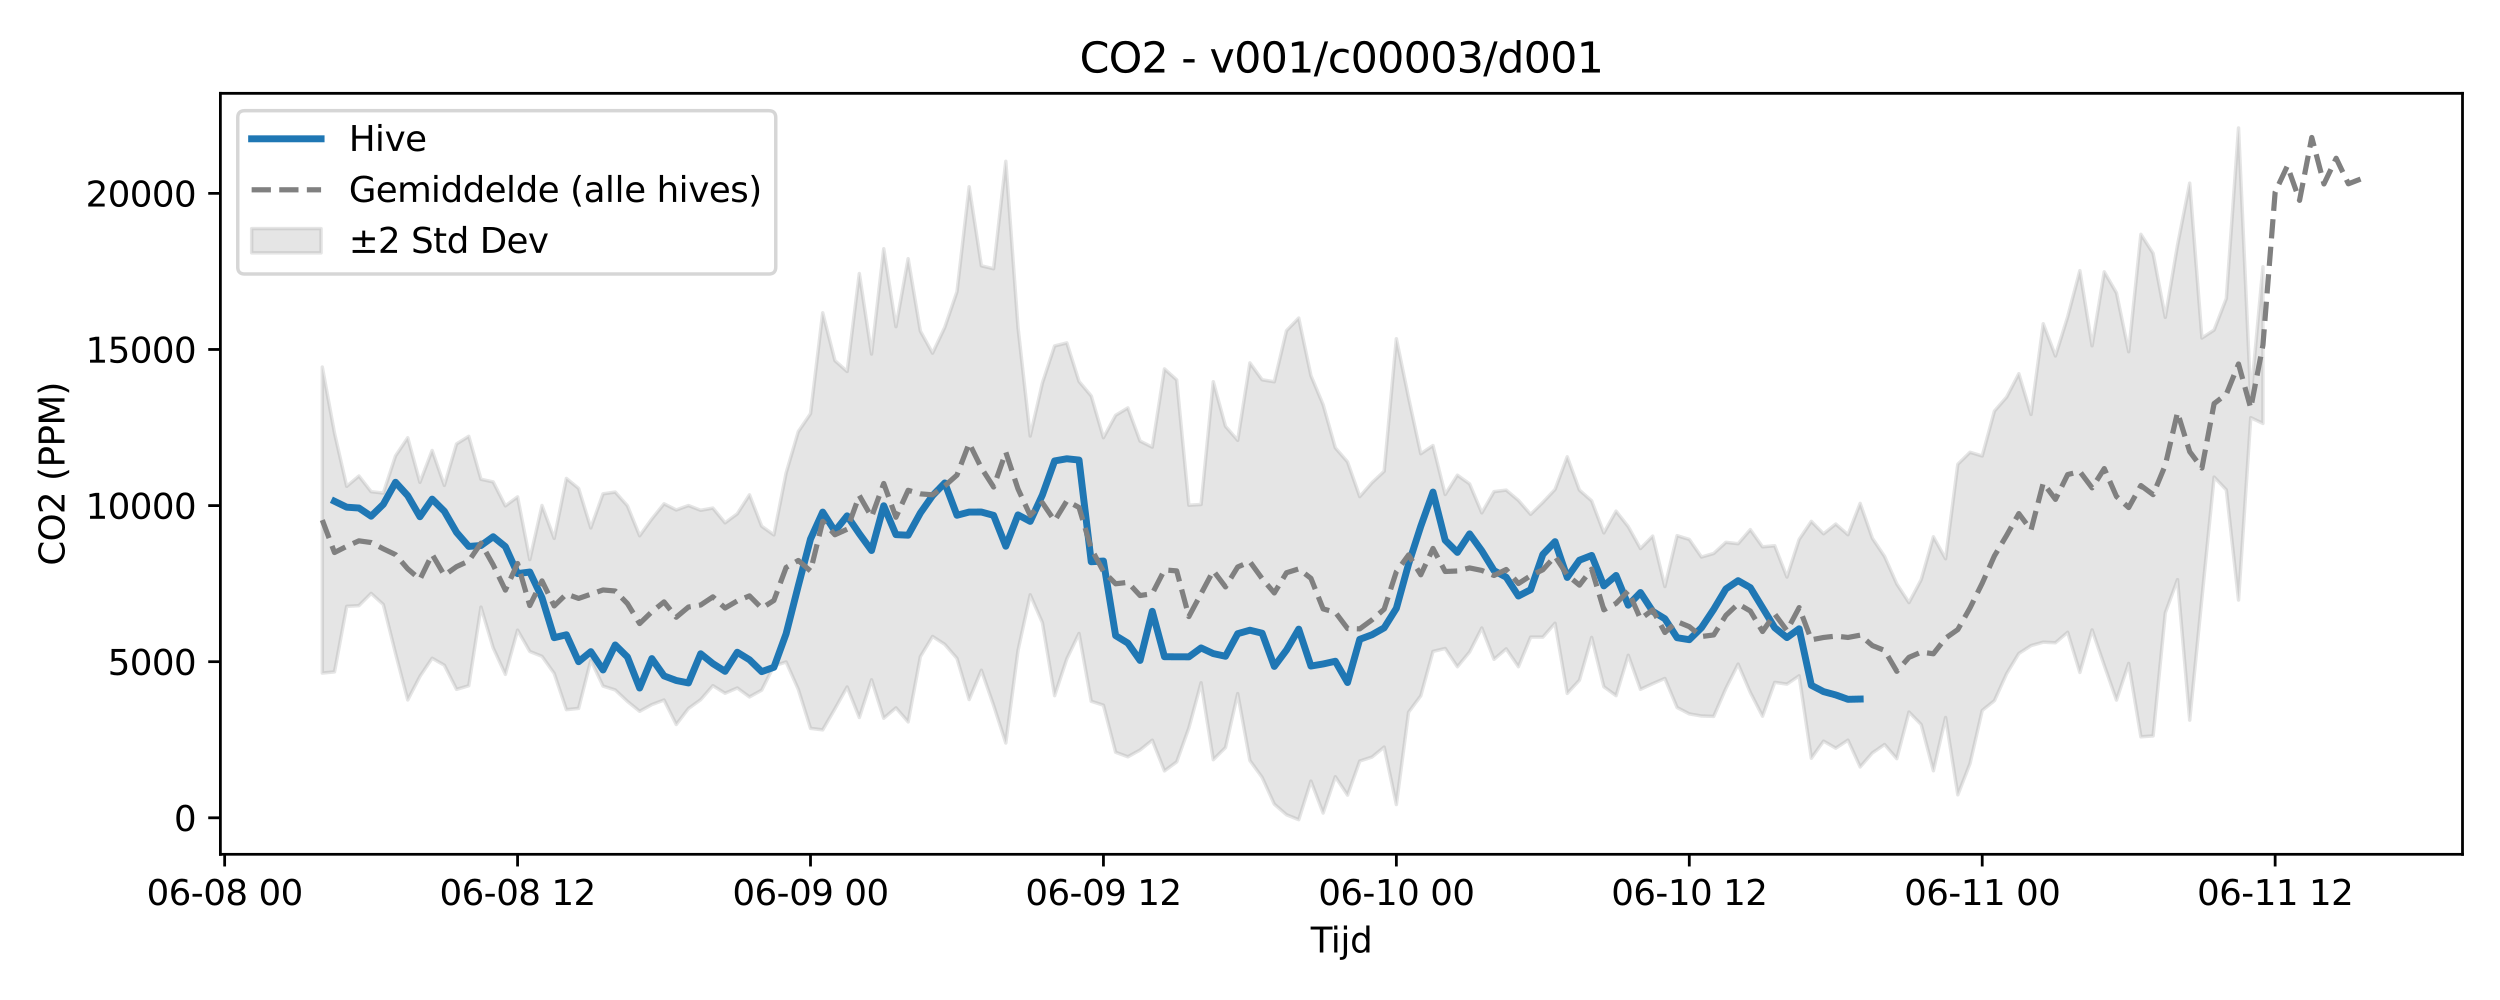<?xml version="1.0" encoding="utf-8" standalone="no"?>
<!DOCTYPE svg PUBLIC "-//W3C//DTD SVG 1.1//EN"
  "http://www.w3.org/Graphics/SVG/1.1/DTD/svg11.dtd">
<svg xmlns:xlink="http://www.w3.org/1999/xlink" width="720pt" height="288pt" viewBox="0 0 720 288" xmlns="http://www.w3.org/2000/svg" version="1.1">
 <defs>
  <style type="text/css">*{stroke-linejoin: round; stroke-linecap: butt}</style>
 </defs>
 <g id="figure_1">
  <g id="patch_1">
   <path d="M 0 288 
L 720 288 
L 720 0 
L 0 0 
z
" style="fill: #ffffff"/>
  </g>
  <g id="axes_1">
   <g id="patch_2">
    <path d="M 63.47 246.04 
L 709.2 246.04 
L 709.2 26.88 
L 63.47 26.88 
z
" style="fill: #ffffff"/>
   </g>
   <g id="FillBetweenPolyCollection_1">
    <defs>
     <path id="mca0a3867e4" d="M 92.821 -182.292 
L 92.821 -94.153 
L 96.336 -94.493 
L 99.852 -113.374 
L 103.367 -113.572 
L 106.882 -117.099 
L 110.397 -113.9 
L 113.912 -99.828 
L 117.427 -86.411 
L 120.942 -93.196 
L 124.458 -98.425 
L 127.973 -96.415 
L 131.488 -89.461 
L 135.003 -90.507 
L 138.518 -113.156 
L 142.033 -101.431 
L 145.548 -93.785 
L 149.063 -106.52 
L 152.579 -100.382 
L 156.094 -98.98 
L 159.609 -94.054 
L 163.124 -83.615 
L 166.639 -83.983 
L 170.154 -97.862 
L 173.669 -90.408 
L 177.185 -89.297 
L 180.7 -85.99 
L 184.215 -83.136 
L 187.73 -85.078 
L 191.245 -86.396 
L 194.76 -79.343 
L 198.275 -83.935 
L 201.79 -86.486 
L 205.306 -90.529 
L 208.821 -88.342 
L 212.336 -89.862 
L 215.851 -87.279 
L 219.366 -89.233 
L 222.881 -96.204 
L 226.396 -97.353 
L 229.912 -89.472 
L 233.427 -78.232 
L 236.942 -77.797 
L 240.457 -83.843 
L 243.972 -90.147 
L 247.487 -81.35 
L 251.002 -92.216 
L 254.517 -81.142 
L 258.033 -84.142 
L 261.548 -80.081 
L 265.063 -98.884 
L 268.578 -104.698 
L 272.093 -102.428 
L 275.608 -98.376 
L 279.123 -86.521 
L 282.639 -94.976 
L 286.154 -84.881 
L 289.669 -74.01 
L 293.184 -100.662 
L 296.699 -116.703 
L 300.214 -108.665 
L 303.729 -87.645 
L 307.244 -98.252 
L 310.76 -105.563 
L 314.275 -86.029 
L 317.79 -84.901 
L 321.305 -71.341 
L 324.82 -70.041 
L 328.335 -71.991 
L 331.85 -74.824 
L 335.366 -65.982 
L 338.881 -68.572 
L 342.396 -78.366 
L 345.911 -91.362 
L 349.426 -69.2 
L 352.941 -72.703 
L 356.456 -88.242 
L 359.971 -68.973 
L 363.487 -64.117 
L 367.002 -56.4 
L 370.517 -53.344 
L 374.032 -51.922 
L 377.547 -63.05 
L 381.062 -53.839 
L 384.577 -64.304 
L 388.093 -59.002 
L 391.608 -68.817 
L 395.123 -69.954 
L 398.638 -72.844 
L 402.153 -56.283 
L 405.668 -82.886 
L 409.183 -87.606 
L 412.699 -100.4 
L 416.214 -101.239 
L 419.729 -95.97 
L 423.244 -100.232 
L 426.759 -107.132 
L 430.274 -98.106 
L 433.789 -101.126 
L 437.304 -95.985 
L 440.82 -104.501 
L 444.335 -104.5 
L 447.85 -108.509 
L 451.365 -88.292 
L 454.88 -92.109 
L 458.395 -104.422 
L 461.91 -90.222 
L 465.426 -87.645 
L 468.941 -99.282 
L 472.456 -89.468 
L 475.971 -91.093 
L 479.486 -92.608 
L 483.001 -84.237 
L 486.516 -82.397 
L 490.031 -81.796 
L 493.547 -81.673 
L 497.062 -89.734 
L 500.577 -96.742 
L 504.092 -88.579 
L 507.607 -81.732 
L 511.122 -91.478 
L 514.637 -90.969 
L 518.153 -93.366 
L 521.668 -69.623 
L 525.183 -74.552 
L 528.698 -72.528 
L 532.213 -74.831 
L 535.728 -67.12 
L 539.243 -71.16 
L 542.758 -73.577 
L 546.274 -69.497 
L 549.789 -82.927 
L 553.304 -79.327 
L 556.819 -66.018 
L 560.334 -81.362 
L 563.849 -59.087 
L 567.364 -68.101 
L 570.88 -83.391 
L 574.395 -86.213 
L 577.91 -93.984 
L 581.425 -99.796 
L 584.94 -102.068 
L 588.455 -103.051 
L 591.97 -102.886 
L 595.485 -105.905 
L 599.001 -94.328 
L 602.516 -106.59 
L 606.031 -96.375 
L 609.546 -86.371 
L 613.061 -96.942 
L 616.576 -75.802 
L 620.091 -76.049 
L 623.607 -111.48 
L 627.122 -121.077 
L 630.637 -80.588 
L 634.152 -115.748 
L 637.667 -150.59 
L 641.182 -146.906 
L 644.697 -115.177 
L 648.212 -167.714 
L 651.728 -166.049 
L 651.728 -211.175 
L 651.728 -211.175 
L 648.212 -173.165 
L 644.697 -251.158 
L 641.182 -202.036 
L 637.667 -192.957 
L 634.152 -190.653 
L 630.637 -235.252 
L 627.122 -217.374 
L 623.607 -196.603 
L 620.091 -215.043 
L 616.576 -220.521 
L 613.061 -186.704 
L 609.546 -203.646 
L 606.031 -209.714 
L 602.516 -188.413 
L 599.001 -210.052 
L 595.485 -196.744 
L 591.97 -185.479 
L 588.455 -194.767 
L 584.94 -168.635 
L 581.425 -180.376 
L 577.91 -173.645 
L 574.395 -169.609 
L 570.88 -156.684 
L 567.364 -157.75 
L 563.849 -154.295 
L 560.334 -127.077 
L 556.819 -133.407 
L 553.304 -121.051 
L 549.789 -114.449 
L 546.274 -119.825 
L 542.758 -127.744 
L 539.243 -132.985 
L 535.728 -143.023 
L 532.213 -133.999 
L 528.698 -137.086 
L 525.183 -134.264 
L 521.668 -137.852 
L 518.153 -132.645 
L 514.637 -121.81 
L 511.122 -130.829 
L 507.607 -130.516 
L 504.092 -135.476 
L 500.577 -131.411 
L 497.062 -131.817 
L 493.547 -128.602 
L 490.031 -127.572 
L 486.516 -132.646 
L 483.001 -133.729 
L 479.486 -119.077 
L 475.971 -133.608 
L 472.456 -130.018 
L 468.941 -136.326 
L 465.426 -140.798 
L 461.91 -134.524 
L 458.395 -143.758 
L 454.88 -146.853 
L 451.365 -156.446 
L 447.85 -147.049 
L 444.335 -143.315 
L 440.82 -139.868 
L 437.304 -143.897 
L 433.789 -146.85 
L 430.274 -146.413 
L 426.759 -140.292 
L 423.244 -148.642 
L 419.729 -151.147 
L 416.214 -145.584 
L 412.699 -159.69 
L 409.183 -157.321 
L 405.668 -173.468 
L 402.153 -190.454 
L 398.638 -152.274 
L 395.123 -148.987 
L 391.608 -144.968 
L 388.093 -154.974 
L 384.577 -159.025 
L 381.062 -171.441 
L 377.547 -179.83 
L 374.032 -196.401 
L 370.517 -192.765 
L 367.002 -178.051 
L 363.487 -178.626 
L 359.971 -183.488 
L 356.456 -161.181 
L 352.941 -165.237 
L 349.426 -178.072 
L 345.911 -142.706 
L 342.396 -142.495 
L 338.881 -178.601 
L 335.366 -181.759 
L 331.85 -159.219 
L 328.335 -160.982 
L 324.82 -170.52 
L 321.305 -168.4 
L 317.79 -161.933 
L 314.275 -173.971 
L 310.76 -178.14 
L 307.244 -189.251 
L 303.729 -188.372 
L 300.214 -177.72 
L 296.699 -162.418 
L 293.184 -193.721 
L 289.669 -241.547 
L 286.154 -210.601 
L 282.639 -211.449 
L 279.123 -234.224 
L 275.608 -203.977 
L 272.093 -193.722 
L 268.578 -186.293 
L 265.063 -192.658 
L 261.548 -213.505 
L 258.033 -193.924 
L 254.517 -216.372 
L 251.002 -186.03 
L 247.487 -209.227 
L 243.972 -181.009 
L 240.457 -184.141 
L 236.942 -197.918 
L 233.427 -168.868 
L 229.912 -163.695 
L 226.396 -151.769 
L 222.881 -133.948 
L 219.366 -136.448 
L 215.851 -145.491 
L 212.336 -140.028 
L 208.821 -137.428 
L 205.306 -141.681 
L 201.79 -141.034 
L 198.275 -142.413 
L 194.76 -141.135 
L 191.245 -142.912 
L 187.73 -138.549 
L 184.215 -133.699 
L 180.7 -142.339 
L 177.185 -146.286 
L 173.669 -145.773 
L 170.154 -135.959 
L 166.639 -147.331 
L 163.124 -150.211 
L 159.609 -132.943 
L 156.094 -142.418 
L 152.579 -126.836 
L 149.063 -144.898 
L 145.548 -142.309 
L 142.033 -149.215 
L 138.518 -149.974 
L 135.003 -162.345 
L 131.488 -160.16 
L 127.973 -148.215 
L 124.458 -158.267 
L 120.942 -149.083 
L 117.427 -161.926 
L 113.912 -156.707 
L 110.397 -145.99 
L 106.882 -146.407 
L 103.367 -150.91 
L 99.852 -147.939 
L 96.336 -163.262 
L 92.821 -182.292 
z
" style="stroke: #808080; stroke-opacity: 0.2"/>
    </defs>
    <g clip-path="url(#p710f3161a9)">
     <use xlink:href="#mca0a3867e4" x="0" y="288" style="fill: #808080; fill-opacity: 0.2; stroke: #808080; stroke-opacity: 0.2"/>
    </g>
   </g>
   <g id="matplotlib.axis_1">
    <g id="xtick_1">
     <g id="line2d_1">
      <defs>
       <path id="m8a74ba8c99" d="M 0 0 
L 0 3.5 
" style="stroke: #000000; stroke-width: 0.8"/>
      </defs>
      <g>
       <use xlink:href="#m8a74ba8c99" x="64.7" y="246.04" style="stroke: #000000; stroke-width: 0.8"/>
      </g>
     </g>
     <g id="text_1">
      <!-- 06-08 00 -->
      <g transform="translate(42.22 260.638) scale(0.1 -0.1)">
       <defs>
        <path id="DejaVuSans-30" d="M 2034 4250 
Q 1547 4250 1301 3770 
Q 1056 3291 1056 2328 
Q 1056 1369 1301 889 
Q 1547 409 2034 409 
Q 2525 409 2770 889 
Q 3016 1369 3016 2328 
Q 3016 3291 2770 3770 
Q 2525 4250 2034 4250 
z
M 2034 4750 
Q 2819 4750 3233 4129 
Q 3647 3509 3647 2328 
Q 3647 1150 3233 529 
Q 2819 -91 2034 -91 
Q 1250 -91 836 529 
Q 422 1150 422 2328 
Q 422 3509 836 4129 
Q 1250 4750 2034 4750 
z
" transform="scale(0.016)"/>
        <path id="DejaVuSans-36" d="M 2113 2584 
Q 1688 2584 1439 2293 
Q 1191 2003 1191 1497 
Q 1191 994 1439 701 
Q 1688 409 2113 409 
Q 2538 409 2786 701 
Q 3034 994 3034 1497 
Q 3034 2003 2786 2293 
Q 2538 2584 2113 2584 
z
M 3366 4563 
L 3366 3988 
Q 3128 4100 2886 4159 
Q 2644 4219 2406 4219 
Q 1781 4219 1451 3797 
Q 1122 3375 1075 2522 
Q 1259 2794 1537 2939 
Q 1816 3084 2150 3084 
Q 2853 3084 3261 2657 
Q 3669 2231 3669 1497 
Q 3669 778 3244 343 
Q 2819 -91 2113 -91 
Q 1303 -91 875 529 
Q 447 1150 447 2328 
Q 447 3434 972 4092 
Q 1497 4750 2381 4750 
Q 2619 4750 2861 4703 
Q 3103 4656 3366 4563 
z
" transform="scale(0.016)"/>
        <path id="DejaVuSans-2d" d="M 313 2009 
L 1997 2009 
L 1997 1497 
L 313 1497 
L 313 2009 
z
" transform="scale(0.016)"/>
        <path id="DejaVuSans-38" d="M 2034 2216 
Q 1584 2216 1326 1975 
Q 1069 1734 1069 1313 
Q 1069 891 1326 650 
Q 1584 409 2034 409 
Q 2484 409 2743 651 
Q 3003 894 3003 1313 
Q 3003 1734 2745 1975 
Q 2488 2216 2034 2216 
z
M 1403 2484 
Q 997 2584 770 2862 
Q 544 3141 544 3541 
Q 544 4100 942 4425 
Q 1341 4750 2034 4750 
Q 2731 4750 3128 4425 
Q 3525 4100 3525 3541 
Q 3525 3141 3298 2862 
Q 3072 2584 2669 2484 
Q 3125 2378 3379 2068 
Q 3634 1759 3634 1313 
Q 3634 634 3220 271 
Q 2806 -91 2034 -91 
Q 1263 -91 848 271 
Q 434 634 434 1313 
Q 434 1759 690 2068 
Q 947 2378 1403 2484 
z
M 1172 3481 
Q 1172 3119 1398 2916 
Q 1625 2713 2034 2713 
Q 2441 2713 2670 2916 
Q 2900 3119 2900 3481 
Q 2900 3844 2670 4047 
Q 2441 4250 2034 4250 
Q 1625 4250 1398 4047 
Q 1172 3844 1172 3481 
z
" transform="scale(0.016)"/>
        <path id="DejaVuSans-20" transform="scale(0.016)"/>
       </defs>
       <use xlink:href="#DejaVuSans-30"/>
       <use xlink:href="#DejaVuSans-36" transform="translate(63.623 0)"/>
       <use xlink:href="#DejaVuSans-2d" transform="translate(127.246 0)"/>
       <use xlink:href="#DejaVuSans-30" transform="translate(163.33 0)"/>
       <use xlink:href="#DejaVuSans-38" transform="translate(226.953 0)"/>
       <use xlink:href="#DejaVuSans-20" transform="translate(290.576 0)"/>
       <use xlink:href="#DejaVuSans-30" transform="translate(322.363 0)"/>
       <use xlink:href="#DejaVuSans-30" transform="translate(385.986 0)"/>
      </g>
     </g>
    </g>
    <g id="xtick_2">
     <g id="line2d_2">
      <g>
       <use xlink:href="#m8a74ba8c99" x="149.063" y="246.04" style="stroke: #000000; stroke-width: 0.8"/>
      </g>
     </g>
     <g id="text_2">
      <!-- 06-08 12 -->
      <g transform="translate(126.583 260.638) scale(0.1 -0.1)">
       <defs>
        <path id="DejaVuSans-31" d="M 794 531 
L 1825 531 
L 1825 4091 
L 703 3866 
L 703 4441 
L 1819 4666 
L 2450 4666 
L 2450 531 
L 3481 531 
L 3481 0 
L 794 0 
L 794 531 
z
" transform="scale(0.016)"/>
        <path id="DejaVuSans-32" d="M 1228 531 
L 3431 531 
L 3431 0 
L 469 0 
L 469 531 
Q 828 903 1448 1529 
Q 2069 2156 2228 2338 
Q 2531 2678 2651 2914 
Q 2772 3150 2772 3378 
Q 2772 3750 2511 3984 
Q 2250 4219 1831 4219 
Q 1534 4219 1204 4116 
Q 875 4013 500 3803 
L 500 4441 
Q 881 4594 1212 4672 
Q 1544 4750 1819 4750 
Q 2544 4750 2975 4387 
Q 3406 4025 3406 3419 
Q 3406 3131 3298 2873 
Q 3191 2616 2906 2266 
Q 2828 2175 2409 1742 
Q 1991 1309 1228 531 
z
" transform="scale(0.016)"/>
       </defs>
       <use xlink:href="#DejaVuSans-30"/>
       <use xlink:href="#DejaVuSans-36" transform="translate(63.623 0)"/>
       <use xlink:href="#DejaVuSans-2d" transform="translate(127.246 0)"/>
       <use xlink:href="#DejaVuSans-30" transform="translate(163.33 0)"/>
       <use xlink:href="#DejaVuSans-38" transform="translate(226.953 0)"/>
       <use xlink:href="#DejaVuSans-20" transform="translate(290.576 0)"/>
       <use xlink:href="#DejaVuSans-31" transform="translate(322.363 0)"/>
       <use xlink:href="#DejaVuSans-32" transform="translate(385.986 0)"/>
      </g>
     </g>
    </g>
    <g id="xtick_3">
     <g id="line2d_3">
      <g>
       <use xlink:href="#m8a74ba8c99" x="233.427" y="246.04" style="stroke: #000000; stroke-width: 0.8"/>
      </g>
     </g>
     <g id="text_3">
      <!-- 06-09 00 -->
      <g transform="translate(210.946 260.638) scale(0.1 -0.1)">
       <defs>
        <path id="DejaVuSans-39" d="M 703 97 
L 703 672 
Q 941 559 1184 500 
Q 1428 441 1663 441 
Q 2288 441 2617 861 
Q 2947 1281 2994 2138 
Q 2813 1869 2534 1725 
Q 2256 1581 1919 1581 
Q 1219 1581 811 2004 
Q 403 2428 403 3163 
Q 403 3881 828 4315 
Q 1253 4750 1959 4750 
Q 2769 4750 3195 4129 
Q 3622 3509 3622 2328 
Q 3622 1225 3098 567 
Q 2575 -91 1691 -91 
Q 1453 -91 1209 -44 
Q 966 3 703 97 
z
M 1959 2075 
Q 2384 2075 2632 2365 
Q 2881 2656 2881 3163 
Q 2881 3666 2632 3958 
Q 2384 4250 1959 4250 
Q 1534 4250 1286 3958 
Q 1038 3666 1038 3163 
Q 1038 2656 1286 2365 
Q 1534 2075 1959 2075 
z
" transform="scale(0.016)"/>
       </defs>
       <use xlink:href="#DejaVuSans-30"/>
       <use xlink:href="#DejaVuSans-36" transform="translate(63.623 0)"/>
       <use xlink:href="#DejaVuSans-2d" transform="translate(127.246 0)"/>
       <use xlink:href="#DejaVuSans-30" transform="translate(163.33 0)"/>
       <use xlink:href="#DejaVuSans-39" transform="translate(226.953 0)"/>
       <use xlink:href="#DejaVuSans-20" transform="translate(290.576 0)"/>
       <use xlink:href="#DejaVuSans-30" transform="translate(322.363 0)"/>
       <use xlink:href="#DejaVuSans-30" transform="translate(385.986 0)"/>
      </g>
     </g>
    </g>
    <g id="xtick_4">
     <g id="line2d_4">
      <g>
       <use xlink:href="#m8a74ba8c99" x="317.79" y="246.04" style="stroke: #000000; stroke-width: 0.8"/>
      </g>
     </g>
     <g id="text_4">
      <!-- 06-09 12 -->
      <g transform="translate(295.309 260.638) scale(0.1 -0.1)">
       <use xlink:href="#DejaVuSans-30"/>
       <use xlink:href="#DejaVuSans-36" transform="translate(63.623 0)"/>
       <use xlink:href="#DejaVuSans-2d" transform="translate(127.246 0)"/>
       <use xlink:href="#DejaVuSans-30" transform="translate(163.33 0)"/>
       <use xlink:href="#DejaVuSans-39" transform="translate(226.953 0)"/>
       <use xlink:href="#DejaVuSans-20" transform="translate(290.576 0)"/>
       <use xlink:href="#DejaVuSans-31" transform="translate(322.363 0)"/>
       <use xlink:href="#DejaVuSans-32" transform="translate(385.986 0)"/>
      </g>
     </g>
    </g>
    <g id="xtick_5">
     <g id="line2d_5">
      <g>
       <use xlink:href="#m8a74ba8c99" x="402.153" y="246.04" style="stroke: #000000; stroke-width: 0.8"/>
      </g>
     </g>
     <g id="text_5">
      <!-- 06-10 00 -->
      <g transform="translate(379.673 260.638) scale(0.1 -0.1)">
       <use xlink:href="#DejaVuSans-30"/>
       <use xlink:href="#DejaVuSans-36" transform="translate(63.623 0)"/>
       <use xlink:href="#DejaVuSans-2d" transform="translate(127.246 0)"/>
       <use xlink:href="#DejaVuSans-31" transform="translate(163.33 0)"/>
       <use xlink:href="#DejaVuSans-30" transform="translate(226.953 0)"/>
       <use xlink:href="#DejaVuSans-20" transform="translate(290.576 0)"/>
       <use xlink:href="#DejaVuSans-30" transform="translate(322.363 0)"/>
       <use xlink:href="#DejaVuSans-30" transform="translate(385.986 0)"/>
      </g>
     </g>
    </g>
    <g id="xtick_6">
     <g id="line2d_6">
      <g>
       <use xlink:href="#m8a74ba8c99" x="486.516" y="246.04" style="stroke: #000000; stroke-width: 0.8"/>
      </g>
     </g>
     <g id="text_6">
      <!-- 06-10 12 -->
      <g transform="translate(464.036 260.638) scale(0.1 -0.1)">
       <use xlink:href="#DejaVuSans-30"/>
       <use xlink:href="#DejaVuSans-36" transform="translate(63.623 0)"/>
       <use xlink:href="#DejaVuSans-2d" transform="translate(127.246 0)"/>
       <use xlink:href="#DejaVuSans-31" transform="translate(163.33 0)"/>
       <use xlink:href="#DejaVuSans-30" transform="translate(226.953 0)"/>
       <use xlink:href="#DejaVuSans-20" transform="translate(290.576 0)"/>
       <use xlink:href="#DejaVuSans-31" transform="translate(322.363 0)"/>
       <use xlink:href="#DejaVuSans-32" transform="translate(385.986 0)"/>
      </g>
     </g>
    </g>
    <g id="xtick_7">
     <g id="line2d_7">
      <g>
       <use xlink:href="#m8a74ba8c99" x="570.88" y="246.04" style="stroke: #000000; stroke-width: 0.8"/>
      </g>
     </g>
     <g id="text_7">
      <!-- 06-11 00 -->
      <g transform="translate(548.399 260.638) scale(0.1 -0.1)">
       <use xlink:href="#DejaVuSans-30"/>
       <use xlink:href="#DejaVuSans-36" transform="translate(63.623 0)"/>
       <use xlink:href="#DejaVuSans-2d" transform="translate(127.246 0)"/>
       <use xlink:href="#DejaVuSans-31" transform="translate(163.33 0)"/>
       <use xlink:href="#DejaVuSans-31" transform="translate(226.953 0)"/>
       <use xlink:href="#DejaVuSans-20" transform="translate(290.576 0)"/>
       <use xlink:href="#DejaVuSans-30" transform="translate(322.363 0)"/>
       <use xlink:href="#DejaVuSans-30" transform="translate(385.986 0)"/>
      </g>
     </g>
    </g>
    <g id="xtick_8">
     <g id="line2d_8">
      <g>
       <use xlink:href="#m8a74ba8c99" x="655.243" y="246.04" style="stroke: #000000; stroke-width: 0.8"/>
      </g>
     </g>
     <g id="text_8">
      <!-- 06-11 12 -->
      <g transform="translate(632.762 260.638) scale(0.1 -0.1)">
       <use xlink:href="#DejaVuSans-30"/>
       <use xlink:href="#DejaVuSans-36" transform="translate(63.623 0)"/>
       <use xlink:href="#DejaVuSans-2d" transform="translate(127.246 0)"/>
       <use xlink:href="#DejaVuSans-31" transform="translate(163.33 0)"/>
       <use xlink:href="#DejaVuSans-31" transform="translate(226.953 0)"/>
       <use xlink:href="#DejaVuSans-20" transform="translate(290.576 0)"/>
       <use xlink:href="#DejaVuSans-31" transform="translate(322.363 0)"/>
       <use xlink:href="#DejaVuSans-32" transform="translate(385.986 0)"/>
      </g>
     </g>
    </g>
    <g id="text_9">
     <!-- Tijd -->
     <g transform="translate(377.485 274.317) scale(0.1 -0.1)">
      <defs>
       <path id="DejaVuSans-54" d="M -19 4666 
L 3928 4666 
L 3928 4134 
L 2272 4134 
L 2272 0 
L 1638 0 
L 1638 4134 
L -19 4134 
L -19 4666 
z
" transform="scale(0.016)"/>
       <path id="DejaVuSans-69" d="M 603 3500 
L 1178 3500 
L 1178 0 
L 603 0 
L 603 3500 
z
M 603 4863 
L 1178 4863 
L 1178 4134 
L 603 4134 
L 603 4863 
z
" transform="scale(0.016)"/>
       <path id="DejaVuSans-6a" d="M 603 3500 
L 1178 3500 
L 1178 -63 
Q 1178 -731 923 -1031 
Q 669 -1331 103 -1331 
L -116 -1331 
L -116 -844 
L 38 -844 
Q 366 -844 484 -692 
Q 603 -541 603 -63 
L 603 3500 
z
M 603 4863 
L 1178 4863 
L 1178 4134 
L 603 4134 
L 603 4863 
z
" transform="scale(0.016)"/>
       <path id="DejaVuSans-64" d="M 2906 2969 
L 2906 4863 
L 3481 4863 
L 3481 0 
L 2906 0 
L 2906 525 
Q 2725 213 2448 61 
Q 2172 -91 1784 -91 
Q 1150 -91 751 415 
Q 353 922 353 1747 
Q 353 2572 751 3078 
Q 1150 3584 1784 3584 
Q 2172 3584 2448 3432 
Q 2725 3281 2906 2969 
z
M 947 1747 
Q 947 1113 1208 752 
Q 1469 391 1925 391 
Q 2381 391 2643 752 
Q 2906 1113 2906 1747 
Q 2906 2381 2643 2742 
Q 2381 3103 1925 3103 
Q 1469 3103 1208 2742 
Q 947 2381 947 1747 
z
" transform="scale(0.016)"/>
      </defs>
      <use xlink:href="#DejaVuSans-54"/>
      <use xlink:href="#DejaVuSans-69" transform="translate(57.959 0)"/>
      <use xlink:href="#DejaVuSans-6a" transform="translate(85.742 0)"/>
      <use xlink:href="#DejaVuSans-64" transform="translate(113.525 0)"/>
     </g>
    </g>
   </g>
   <g id="matplotlib.axis_2">
    <g id="ytick_1">
     <g id="line2d_9">
      <defs>
       <path id="m3ecda86ef9" d="M 0 0 
L -3.5 0 
" style="stroke: #000000; stroke-width: 0.8"/>
      </defs>
      <g>
       <use xlink:href="#m3ecda86ef9" x="63.47" y="235.527" style="stroke: #000000; stroke-width: 0.8"/>
      </g>
     </g>
     <g id="text_10">
      <!-- 0 -->
      <g transform="translate(50.108 239.326) scale(0.1 -0.1)">
       <use xlink:href="#DejaVuSans-30"/>
      </g>
     </g>
    </g>
    <g id="ytick_2">
     <g id="line2d_10">
      <g>
       <use xlink:href="#m3ecda86ef9" x="63.47" y="190.568" style="stroke: #000000; stroke-width: 0.8"/>
      </g>
     </g>
     <g id="text_11">
      <!-- 5000 -->
      <g transform="translate(31.02 194.367) scale(0.1 -0.1)">
       <defs>
        <path id="DejaVuSans-35" d="M 691 4666 
L 3169 4666 
L 3169 4134 
L 1269 4134 
L 1269 2991 
Q 1406 3038 1543 3061 
Q 1681 3084 1819 3084 
Q 2600 3084 3056 2656 
Q 3513 2228 3513 1497 
Q 3513 744 3044 326 
Q 2575 -91 1722 -91 
Q 1428 -91 1123 -41 
Q 819 9 494 109 
L 494 744 
Q 775 591 1075 516 
Q 1375 441 1709 441 
Q 2250 441 2565 725 
Q 2881 1009 2881 1497 
Q 2881 1984 2565 2268 
Q 2250 2553 1709 2553 
Q 1456 2553 1204 2497 
Q 953 2441 691 2322 
L 691 4666 
z
" transform="scale(0.016)"/>
       </defs>
       <use xlink:href="#DejaVuSans-35"/>
       <use xlink:href="#DejaVuSans-30" transform="translate(63.623 0)"/>
       <use xlink:href="#DejaVuSans-30" transform="translate(127.246 0)"/>
       <use xlink:href="#DejaVuSans-30" transform="translate(190.869 0)"/>
      </g>
     </g>
    </g>
    <g id="ytick_3">
     <g id="line2d_11">
      <g>
       <use xlink:href="#m3ecda86ef9" x="63.47" y="145.608" style="stroke: #000000; stroke-width: 0.8"/>
      </g>
     </g>
     <g id="text_12">
      <!-- 10000 -->
      <g transform="translate(24.657 149.407) scale(0.1 -0.1)">
       <use xlink:href="#DejaVuSans-31"/>
       <use xlink:href="#DejaVuSans-30" transform="translate(63.623 0)"/>
       <use xlink:href="#DejaVuSans-30" transform="translate(127.246 0)"/>
       <use xlink:href="#DejaVuSans-30" transform="translate(190.869 0)"/>
       <use xlink:href="#DejaVuSans-30" transform="translate(254.492 0)"/>
      </g>
     </g>
    </g>
    <g id="ytick_4">
     <g id="line2d_12">
      <g>
       <use xlink:href="#m3ecda86ef9" x="63.47" y="100.648" style="stroke: #000000; stroke-width: 0.8"/>
      </g>
     </g>
     <g id="text_13">
      <!-- 15000 -->
      <g transform="translate(24.657 104.448) scale(0.1 -0.1)">
       <use xlink:href="#DejaVuSans-31"/>
       <use xlink:href="#DejaVuSans-35" transform="translate(63.623 0)"/>
       <use xlink:href="#DejaVuSans-30" transform="translate(127.246 0)"/>
       <use xlink:href="#DejaVuSans-30" transform="translate(190.869 0)"/>
       <use xlink:href="#DejaVuSans-30" transform="translate(254.492 0)"/>
      </g>
     </g>
    </g>
    <g id="ytick_5">
     <g id="line2d_13">
      <g>
       <use xlink:href="#m3ecda86ef9" x="63.47" y="55.689" style="stroke: #000000; stroke-width: 0.8"/>
      </g>
     </g>
     <g id="text_14">
      <!-- 20000 -->
      <g transform="translate(24.657 59.488) scale(0.1 -0.1)">
       <use xlink:href="#DejaVuSans-32"/>
       <use xlink:href="#DejaVuSans-30" transform="translate(63.623 0)"/>
       <use xlink:href="#DejaVuSans-30" transform="translate(127.246 0)"/>
       <use xlink:href="#DejaVuSans-30" transform="translate(190.869 0)"/>
       <use xlink:href="#DejaVuSans-30" transform="translate(254.492 0)"/>
      </g>
     </g>
    </g>
    <g id="text_15">
     <!-- CO2 (PPM) -->
     <g transform="translate(18.578 162.903) rotate(-90) scale(0.1 -0.1)">
      <defs>
       <path id="DejaVuSans-43" d="M 4122 4306 
L 4122 3641 
Q 3803 3938 3442 4084 
Q 3081 4231 2675 4231 
Q 1875 4231 1450 3742 
Q 1025 3253 1025 2328 
Q 1025 1406 1450 917 
Q 1875 428 2675 428 
Q 3081 428 3442 575 
Q 3803 722 4122 1019 
L 4122 359 
Q 3791 134 3420 21 
Q 3050 -91 2638 -91 
Q 1578 -91 968 557 
Q 359 1206 359 2328 
Q 359 3453 968 4101 
Q 1578 4750 2638 4750 
Q 3056 4750 3426 4639 
Q 3797 4528 4122 4306 
z
" transform="scale(0.016)"/>
       <path id="DejaVuSans-4f" d="M 2522 4238 
Q 1834 4238 1429 3725 
Q 1025 3213 1025 2328 
Q 1025 1447 1429 934 
Q 1834 422 2522 422 
Q 3209 422 3611 934 
Q 4013 1447 4013 2328 
Q 4013 3213 3611 3725 
Q 3209 4238 2522 4238 
z
M 2522 4750 
Q 3503 4750 4090 4092 
Q 4678 3434 4678 2328 
Q 4678 1225 4090 567 
Q 3503 -91 2522 -91 
Q 1538 -91 948 565 
Q 359 1222 359 2328 
Q 359 3434 948 4092 
Q 1538 4750 2522 4750 
z
" transform="scale(0.016)"/>
       <path id="DejaVuSans-28" d="M 1984 4856 
Q 1566 4138 1362 3434 
Q 1159 2731 1159 2009 
Q 1159 1288 1364 580 
Q 1569 -128 1984 -844 
L 1484 -844 
Q 1016 -109 783 600 
Q 550 1309 550 2009 
Q 550 2706 781 3412 
Q 1013 4119 1484 4856 
L 1984 4856 
z
" transform="scale(0.016)"/>
       <path id="DejaVuSans-50" d="M 1259 4147 
L 1259 2394 
L 2053 2394 
Q 2494 2394 2734 2622 
Q 2975 2850 2975 3272 
Q 2975 3691 2734 3919 
Q 2494 4147 2053 4147 
L 1259 4147 
z
M 628 4666 
L 2053 4666 
Q 2838 4666 3239 4311 
Q 3641 3956 3641 3272 
Q 3641 2581 3239 2228 
Q 2838 1875 2053 1875 
L 1259 1875 
L 1259 0 
L 628 0 
L 628 4666 
z
" transform="scale(0.016)"/>
       <path id="DejaVuSans-4d" d="M 628 4666 
L 1569 4666 
L 2759 1491 
L 3956 4666 
L 4897 4666 
L 4897 0 
L 4281 0 
L 4281 4097 
L 3078 897 
L 2444 897 
L 1241 4097 
L 1241 0 
L 628 0 
L 628 4666 
z
" transform="scale(0.016)"/>
       <path id="DejaVuSans-29" d="M 513 4856 
L 1013 4856 
Q 1481 4119 1714 3412 
Q 1947 2706 1947 2009 
Q 1947 1309 1714 600 
Q 1481 -109 1013 -844 
L 513 -844 
Q 928 -128 1133 580 
Q 1338 1288 1338 2009 
Q 1338 2731 1133 3434 
Q 928 4138 513 4856 
z
" transform="scale(0.016)"/>
      </defs>
      <use xlink:href="#DejaVuSans-43"/>
      <use xlink:href="#DejaVuSans-4f" transform="translate(69.824 0)"/>
      <use xlink:href="#DejaVuSans-32" transform="translate(148.535 0)"/>
      <use xlink:href="#DejaVuSans-20" transform="translate(212.158 0)"/>
      <use xlink:href="#DejaVuSans-28" transform="translate(243.945 0)"/>
      <use xlink:href="#DejaVuSans-50" transform="translate(282.959 0)"/>
      <use xlink:href="#DejaVuSans-50" transform="translate(343.262 0)"/>
      <use xlink:href="#DejaVuSans-4d" transform="translate(403.564 0)"/>
      <use xlink:href="#DejaVuSans-29" transform="translate(489.844 0)"/>
     </g>
    </g>
   </g>
   <g id="line2d_14">
    <path d="M 96.336 144.364 
L 99.852 146.073 
L 103.367 146.306 
L 106.882 148.665 
L 110.397 145.239 
L 113.912 138.9 
L 117.427 142.755 
L 120.942 148.818 
L 124.458 143.753 
L 127.973 147.25 
L 131.488 153.329 
L 135.003 157.372 
L 138.518 157.112 
L 142.033 154.579 
L 145.548 157.423 
L 149.063 165.195 
L 152.579 164.743 
L 156.094 172.152 
L 159.609 183.653 
L 163.124 182.813 
L 166.639 190.565 
L 170.154 187.678 
L 173.669 192.944 
L 177.185 185.751 
L 180.7 189.216 
L 184.215 198.148 
L 187.73 189.677 
L 191.245 194.665 
L 194.76 195.984 
L 198.275 196.687 
L 201.79 188.287 
L 205.306 191.119 
L 208.821 193.34 
L 212.336 187.846 
L 215.851 190.01 
L 219.366 193.433 
L 222.881 192.177 
L 226.396 182.538 
L 229.912 168.696 
L 233.427 155.235 
L 236.942 147.484 
L 240.457 152.987 
L 243.972 148.566 
L 247.487 153.71 
L 251.002 158.544 
L 254.517 145.659 
L 258.033 153.979 
L 261.548 154.138 
L 265.063 147.745 
L 268.578 142.731 
L 272.093 139.092 
L 275.608 148.398 
L 279.123 147.469 
L 282.639 147.466 
L 286.154 148.425 
L 289.669 157.306 
L 293.184 148.288 
L 296.699 150.155 
L 300.214 142.545 
L 303.729 132.744 
L 307.244 132.123 
L 310.76 132.495 
L 314.275 161.784 
L 317.79 161.578 
L 321.305 183.062 
L 324.82 185.211 
L 328.335 190.202 
L 331.85 176.061 
L 335.366 189.138 
L 342.396 189.171 
L 345.911 186.602 
L 349.426 188.236 
L 352.941 189.003 
L 356.456 182.502 
L 359.971 181.501 
L 363.487 182.361 
L 367.002 191.922 
L 370.517 187.205 
L 374.032 181.195 
L 377.547 191.823 
L 381.062 191.227 
L 384.577 190.439 
L 388.093 196.562 
L 391.608 184.129 
L 395.123 182.813 
L 398.638 180.817 
L 402.153 175.194 
L 405.668 162.444 
L 409.183 151.57 
L 412.699 141.72 
L 416.214 155.586 
L 419.729 159.084 
L 423.244 153.761 
L 426.759 158.631 
L 430.274 164.335 
L 433.789 166.244 
L 437.304 171.652 
L 440.82 169.835 
L 444.335 159.674 
L 447.85 156.003 
L 451.365 166.301 
L 454.88 161.338 
L 458.395 159.965 
L 461.91 168.732 
L 465.426 165.735 
L 468.941 174.292 
L 472.456 170.65 
L 475.971 176.049 
L 479.486 178.207 
L 483.001 183.662 
L 486.516 184.231 
L 490.031 180.769 
L 493.547 175.491 
L 497.062 169.607 
L 500.577 167.231 
L 504.092 169.236 
L 511.122 180.775 
L 514.637 183.626 
L 518.153 181.096 
L 521.668 197.361 
L 525.183 199.188 
L 528.698 200.147 
L 532.213 201.406 
L 535.728 201.325 
" clip-path="url(#p710f3161a9)" style="fill: none; stroke: #1f77b4; stroke-width: 2; stroke-linecap: square"/>
   </g>
   <g id="line2d_15">
    <path d="M 92.821 149.777 
L 96.336 159.122 
L 99.852 157.343 
L 103.367 155.759 
L 106.882 156.247 
L 110.397 158.055 
L 113.912 159.733 
L 117.427 163.831 
L 120.942 166.861 
L 124.458 159.654 
L 127.973 165.685 
L 131.488 163.189 
L 135.003 161.574 
L 138.518 156.435 
L 142.033 162.677 
L 145.548 169.953 
L 149.063 162.291 
L 152.579 174.391 
L 156.094 167.301 
L 159.609 174.502 
L 163.124 171.087 
L 166.639 172.343 
L 173.669 169.91 
L 177.185 170.208 
L 180.7 173.835 
L 184.215 179.583 
L 187.73 176.186 
L 191.245 173.346 
L 194.76 177.761 
L 198.275 174.826 
L 201.79 174.24 
L 205.306 171.895 
L 208.821 175.115 
L 212.336 173.055 
L 215.851 171.615 
L 219.366 175.16 
L 222.881 172.924 
L 226.396 163.439 
L 229.912 161.416 
L 233.427 164.45 
L 236.942 150.143 
L 240.457 154.008 
L 243.972 152.422 
L 247.487 142.712 
L 251.002 148.877 
L 254.517 139.243 
L 258.033 148.967 
L 261.548 141.207 
L 265.063 142.229 
L 268.578 142.504 
L 272.093 139.925 
L 275.608 136.823 
L 279.123 127.627 
L 282.639 134.788 
L 286.154 140.259 
L 289.669 130.221 
L 293.184 140.809 
L 296.699 148.44 
L 300.214 144.808 
L 303.729 149.991 
L 307.244 144.249 
L 310.76 146.148 
L 314.275 158 
L 317.79 164.583 
L 321.305 168.129 
L 324.82 167.72 
L 328.335 171.514 
L 331.85 170.979 
L 335.366 164.13 
L 338.881 164.414 
L 342.396 177.57 
L 349.426 164.364 
L 352.941 169.03 
L 356.456 163.289 
L 359.971 161.769 
L 363.487 166.629 
L 367.002 170.774 
L 370.517 164.946 
L 374.032 163.839 
L 377.547 166.56 
L 381.062 175.36 
L 384.577 176.336 
L 388.093 181.012 
L 391.608 181.108 
L 395.123 178.53 
L 398.638 175.441 
L 402.153 164.631 
L 405.668 159.823 
L 409.183 165.537 
L 412.699 157.955 
L 416.214 164.588 
L 419.729 164.441 
L 423.244 163.563 
L 426.759 164.288 
L 430.274 165.741 
L 433.789 164.012 
L 437.304 168.059 
L 440.82 165.815 
L 444.335 164.093 
L 447.85 160.221 
L 451.365 165.631 
L 454.88 168.519 
L 458.395 163.91 
L 461.91 175.627 
L 465.426 173.779 
L 468.941 170.196 
L 472.456 178.257 
L 475.971 175.649 
L 479.486 182.158 
L 483.001 179.017 
L 486.516 180.479 
L 490.031 183.316 
L 493.547 182.862 
L 497.062 177.225 
L 500.577 173.923 
L 504.092 175.973 
L 507.607 181.876 
L 511.122 176.846 
L 514.637 181.61 
L 518.153 174.994 
L 521.668 184.262 
L 525.183 183.592 
L 528.698 183.193 
L 532.213 183.585 
L 535.728 182.928 
L 539.243 185.928 
L 542.758 187.339 
L 546.274 193.339 
L 549.789 189.312 
L 553.304 187.811 
L 556.819 188.288 
L 560.334 183.78 
L 563.849 181.309 
L 567.364 175.074 
L 570.88 167.962 
L 574.395 160.089 
L 577.91 154.186 
L 581.425 147.914 
L 584.94 152.649 
L 588.455 139.091 
L 591.97 143.818 
L 595.485 136.675 
L 599.001 135.81 
L 602.516 140.499 
L 606.031 134.956 
L 609.546 142.992 
L 613.061 146.177 
L 616.576 139.838 
L 620.091 142.454 
L 623.607 133.958 
L 627.122 118.775 
L 630.637 130.08 
L 634.152 134.8 
L 637.667 116.226 
L 641.182 113.529 
L 644.697 104.833 
L 648.212 117.561 
L 651.728 99.388 
L 655.243 55.338 
L 658.758 47.791 
L 662.273 57.703 
L 665.788 39.598 
L 669.303 52.973 
L 672.818 45.582 
L 676.334 52.933 
L 679.849 51.571 
L 679.849 51.571 
" clip-path="url(#p710f3161a9)" style="fill: none; stroke-dasharray: 5.55,2.4; stroke-dashoffset: 0; stroke: #808080; stroke-width: 1.5"/>
   </g>
   <g id="patch_3">
    <path d="M 63.47 246.04 
L 63.47 26.88 
" style="fill: none; stroke: #000000; stroke-width: 0.8; stroke-linejoin: miter; stroke-linecap: square"/>
   </g>
   <g id="patch_4">
    <path d="M 709.2 246.04 
L 709.2 26.88 
" style="fill: none; stroke: #000000; stroke-width: 0.8; stroke-linejoin: miter; stroke-linecap: square"/>
   </g>
   <g id="patch_5">
    <path d="M 63.47 246.04 
L 709.2 246.04 
" style="fill: none; stroke: #000000; stroke-width: 0.8; stroke-linejoin: miter; stroke-linecap: square"/>
   </g>
   <g id="patch_6">
    <path d="M 63.47 26.88 
L 709.2 26.88 
" style="fill: none; stroke: #000000; stroke-width: 0.8; stroke-linejoin: miter; stroke-linecap: square"/>
   </g>
   <g id="text_16">
    <!-- CO2 - v001/c00003/d001 -->
    <g transform="translate(310.932 20.88) scale(0.12 -0.12)">
     <defs>
      <path id="DejaVuSans-76" d="M 191 3500 
L 800 3500 
L 1894 563 
L 2988 3500 
L 3597 3500 
L 2284 0 
L 1503 0 
L 191 3500 
z
" transform="scale(0.016)"/>
      <path id="DejaVuSans-2f" d="M 1625 4666 
L 2156 4666 
L 531 -594 
L 0 -594 
L 1625 4666 
z
" transform="scale(0.016)"/>
      <path id="DejaVuSans-63" d="M 3122 3366 
L 3122 2828 
Q 2878 2963 2633 3030 
Q 2388 3097 2138 3097 
Q 1578 3097 1268 2742 
Q 959 2388 959 1747 
Q 959 1106 1268 751 
Q 1578 397 2138 397 
Q 2388 397 2633 464 
Q 2878 531 3122 666 
L 3122 134 
Q 2881 22 2623 -34 
Q 2366 -91 2075 -91 
Q 1284 -91 818 406 
Q 353 903 353 1747 
Q 353 2603 823 3093 
Q 1294 3584 2113 3584 
Q 2378 3584 2631 3529 
Q 2884 3475 3122 3366 
z
" transform="scale(0.016)"/>
      <path id="DejaVuSans-33" d="M 2597 2516 
Q 3050 2419 3304 2112 
Q 3559 1806 3559 1356 
Q 3559 666 3084 287 
Q 2609 -91 1734 -91 
Q 1441 -91 1130 -33 
Q 819 25 488 141 
L 488 750 
Q 750 597 1062 519 
Q 1375 441 1716 441 
Q 2309 441 2620 675 
Q 2931 909 2931 1356 
Q 2931 1769 2642 2001 
Q 2353 2234 1838 2234 
L 1294 2234 
L 1294 2753 
L 1863 2753 
Q 2328 2753 2575 2939 
Q 2822 3125 2822 3475 
Q 2822 3834 2567 4026 
Q 2313 4219 1838 4219 
Q 1578 4219 1281 4162 
Q 984 4106 628 3988 
L 628 4550 
Q 988 4650 1302 4700 
Q 1616 4750 1894 4750 
Q 2613 4750 3031 4423 
Q 3450 4097 3450 3541 
Q 3450 3153 3228 2886 
Q 3006 2619 2597 2516 
z
" transform="scale(0.016)"/>
     </defs>
     <use xlink:href="#DejaVuSans-43"/>
     <use xlink:href="#DejaVuSans-4f" transform="translate(69.824 0)"/>
     <use xlink:href="#DejaVuSans-32" transform="translate(148.535 0)"/>
     <use xlink:href="#DejaVuSans-20" transform="translate(212.158 0)"/>
     <use xlink:href="#DejaVuSans-2d" transform="translate(243.945 0)"/>
     <use xlink:href="#DejaVuSans-20" transform="translate(280.029 0)"/>
     <use xlink:href="#DejaVuSans-76" transform="translate(311.816 0)"/>
     <use xlink:href="#DejaVuSans-30" transform="translate(370.996 0)"/>
     <use xlink:href="#DejaVuSans-30" transform="translate(434.619 0)"/>
     <use xlink:href="#DejaVuSans-31" transform="translate(498.242 0)"/>
     <use xlink:href="#DejaVuSans-2f" transform="translate(561.865 0)"/>
     <use xlink:href="#DejaVuSans-63" transform="translate(595.557 0)"/>
     <use xlink:href="#DejaVuSans-30" transform="translate(650.537 0)"/>
     <use xlink:href="#DejaVuSans-30" transform="translate(714.16 0)"/>
     <use xlink:href="#DejaVuSans-30" transform="translate(777.783 0)"/>
     <use xlink:href="#DejaVuSans-30" transform="translate(841.406 0)"/>
     <use xlink:href="#DejaVuSans-33" transform="translate(905.029 0)"/>
     <use xlink:href="#DejaVuSans-2f" transform="translate(968.652 0)"/>
     <use xlink:href="#DejaVuSans-64" transform="translate(1002.344 0)"/>
     <use xlink:href="#DejaVuSans-30" transform="translate(1065.82 0)"/>
     <use xlink:href="#DejaVuSans-30" transform="translate(1129.443 0)"/>
     <use xlink:href="#DejaVuSans-31" transform="translate(1193.066 0)"/>
    </g>
   </g>
   <g id="legend_1">
    <g id="patch_7">
     <path d="M 70.47 78.914 
L 221.414 78.914 
Q 223.414 78.914 223.414 76.914 
L 223.414 33.88 
Q 223.414 31.88 221.414 31.88 
L 70.47 31.88 
Q 68.47 31.88 68.47 33.88 
L 68.47 76.914 
Q 68.47 78.914 70.47 78.914 
z
" style="fill: #ffffff; opacity: 0.8; stroke: #cccccc; stroke-linejoin: miter"/>
    </g>
    <g id="line2d_16">
     <path d="M 72.47 39.978 
L 82.47 39.978 
L 92.47 39.978 
" style="fill: none; stroke: #1f77b4; stroke-width: 2; stroke-linecap: square"/>
    </g>
    <g id="text_17">
     <!-- Hive -->
     <g transform="translate(100.47 43.478) scale(0.1 -0.1)">
      <defs>
       <path id="DejaVuSans-48" d="M 628 4666 
L 1259 4666 
L 1259 2753 
L 3553 2753 
L 3553 4666 
L 4184 4666 
L 4184 0 
L 3553 0 
L 3553 2222 
L 1259 2222 
L 1259 0 
L 628 0 
L 628 4666 
z
" transform="scale(0.016)"/>
       <path id="DejaVuSans-65" d="M 3597 1894 
L 3597 1613 
L 953 1613 
Q 991 1019 1311 708 
Q 1631 397 2203 397 
Q 2534 397 2845 478 
Q 3156 559 3463 722 
L 3463 178 
Q 3153 47 2828 -22 
Q 2503 -91 2169 -91 
Q 1331 -91 842 396 
Q 353 884 353 1716 
Q 353 2575 817 3079 
Q 1281 3584 2069 3584 
Q 2775 3584 3186 3129 
Q 3597 2675 3597 1894 
z
M 3022 2063 
Q 3016 2534 2758 2815 
Q 2500 3097 2075 3097 
Q 1594 3097 1305 2825 
Q 1016 2553 972 2059 
L 3022 2063 
z
" transform="scale(0.016)"/>
      </defs>
      <use xlink:href="#DejaVuSans-48"/>
      <use xlink:href="#DejaVuSans-69" transform="translate(75.195 0)"/>
      <use xlink:href="#DejaVuSans-76" transform="translate(102.979 0)"/>
      <use xlink:href="#DejaVuSans-65" transform="translate(162.158 0)"/>
     </g>
    </g>
    <g id="line2d_17">
     <path d="M 72.47 54.657 
L 82.47 54.657 
L 92.47 54.657 
" style="fill: none; stroke-dasharray: 5.55,2.4; stroke-dashoffset: 0; stroke: #808080; stroke-width: 1.5"/>
    </g>
    <g id="text_18">
     <!-- Gemiddelde (alle hives) -->
     <g transform="translate(100.47 58.157) scale(0.1 -0.1)">
      <defs>
       <path id="DejaVuSans-47" d="M 3809 666 
L 3809 1919 
L 2778 1919 
L 2778 2438 
L 4434 2438 
L 4434 434 
Q 4069 175 3628 42 
Q 3188 -91 2688 -91 
Q 1594 -91 976 548 
Q 359 1188 359 2328 
Q 359 3472 976 4111 
Q 1594 4750 2688 4750 
Q 3144 4750 3555 4637 
Q 3966 4525 4313 4306 
L 4313 3634 
Q 3963 3931 3569 4081 
Q 3175 4231 2741 4231 
Q 1884 4231 1454 3753 
Q 1025 3275 1025 2328 
Q 1025 1384 1454 906 
Q 1884 428 2741 428 
Q 3075 428 3337 486 
Q 3600 544 3809 666 
z
" transform="scale(0.016)"/>
       <path id="DejaVuSans-6d" d="M 3328 2828 
Q 3544 3216 3844 3400 
Q 4144 3584 4550 3584 
Q 5097 3584 5394 3201 
Q 5691 2819 5691 2113 
L 5691 0 
L 5113 0 
L 5113 2094 
Q 5113 2597 4934 2840 
Q 4756 3084 4391 3084 
Q 3944 3084 3684 2787 
Q 3425 2491 3425 1978 
L 3425 0 
L 2847 0 
L 2847 2094 
Q 2847 2600 2669 2842 
Q 2491 3084 2119 3084 
Q 1678 3084 1418 2786 
Q 1159 2488 1159 1978 
L 1159 0 
L 581 0 
L 581 3500 
L 1159 3500 
L 1159 2956 
Q 1356 3278 1631 3431 
Q 1906 3584 2284 3584 
Q 2666 3584 2933 3390 
Q 3200 3197 3328 2828 
z
" transform="scale(0.016)"/>
       <path id="DejaVuSans-6c" d="M 603 4863 
L 1178 4863 
L 1178 0 
L 603 0 
L 603 4863 
z
" transform="scale(0.016)"/>
       <path id="DejaVuSans-61" d="M 2194 1759 
Q 1497 1759 1228 1600 
Q 959 1441 959 1056 
Q 959 750 1161 570 
Q 1363 391 1709 391 
Q 2188 391 2477 730 
Q 2766 1069 2766 1631 
L 2766 1759 
L 2194 1759 
z
M 3341 1997 
L 3341 0 
L 2766 0 
L 2766 531 
Q 2569 213 2275 61 
Q 1981 -91 1556 -91 
Q 1019 -91 701 211 
Q 384 513 384 1019 
Q 384 1609 779 1909 
Q 1175 2209 1959 2209 
L 2766 2209 
L 2766 2266 
Q 2766 2663 2505 2880 
Q 2244 3097 1772 3097 
Q 1472 3097 1187 3025 
Q 903 2953 641 2809 
L 641 3341 
Q 956 3463 1253 3523 
Q 1550 3584 1831 3584 
Q 2591 3584 2966 3190 
Q 3341 2797 3341 1997 
z
" transform="scale(0.016)"/>
       <path id="DejaVuSans-68" d="M 3513 2113 
L 3513 0 
L 2938 0 
L 2938 2094 
Q 2938 2591 2744 2837 
Q 2550 3084 2163 3084 
Q 1697 3084 1428 2787 
Q 1159 2491 1159 1978 
L 1159 0 
L 581 0 
L 581 4863 
L 1159 4863 
L 1159 2956 
Q 1366 3272 1645 3428 
Q 1925 3584 2291 3584 
Q 2894 3584 3203 3211 
Q 3513 2838 3513 2113 
z
" transform="scale(0.016)"/>
       <path id="DejaVuSans-73" d="M 2834 3397 
L 2834 2853 
Q 2591 2978 2328 3040 
Q 2066 3103 1784 3103 
Q 1356 3103 1142 2972 
Q 928 2841 928 2578 
Q 928 2378 1081 2264 
Q 1234 2150 1697 2047 
L 1894 2003 
Q 2506 1872 2764 1633 
Q 3022 1394 3022 966 
Q 3022 478 2636 193 
Q 2250 -91 1575 -91 
Q 1294 -91 989 -36 
Q 684 19 347 128 
L 347 722 
Q 666 556 975 473 
Q 1284 391 1588 391 
Q 1994 391 2212 530 
Q 2431 669 2431 922 
Q 2431 1156 2273 1281 
Q 2116 1406 1581 1522 
L 1381 1569 
Q 847 1681 609 1914 
Q 372 2147 372 2553 
Q 372 3047 722 3315 
Q 1072 3584 1716 3584 
Q 2034 3584 2315 3537 
Q 2597 3491 2834 3397 
z
" transform="scale(0.016)"/>
      </defs>
      <use xlink:href="#DejaVuSans-47"/>
      <use xlink:href="#DejaVuSans-65" transform="translate(77.49 0)"/>
      <use xlink:href="#DejaVuSans-6d" transform="translate(139.014 0)"/>
      <use xlink:href="#DejaVuSans-69" transform="translate(236.426 0)"/>
      <use xlink:href="#DejaVuSans-64" transform="translate(264.209 0)"/>
      <use xlink:href="#DejaVuSans-64" transform="translate(327.686 0)"/>
      <use xlink:href="#DejaVuSans-65" transform="translate(391.162 0)"/>
      <use xlink:href="#DejaVuSans-6c" transform="translate(452.686 0)"/>
      <use xlink:href="#DejaVuSans-64" transform="translate(480.469 0)"/>
      <use xlink:href="#DejaVuSans-65" transform="translate(543.945 0)"/>
      <use xlink:href="#DejaVuSans-20" transform="translate(605.469 0)"/>
      <use xlink:href="#DejaVuSans-28" transform="translate(637.256 0)"/>
      <use xlink:href="#DejaVuSans-61" transform="translate(676.27 0)"/>
      <use xlink:href="#DejaVuSans-6c" transform="translate(737.549 0)"/>
      <use xlink:href="#DejaVuSans-6c" transform="translate(765.332 0)"/>
      <use xlink:href="#DejaVuSans-65" transform="translate(793.115 0)"/>
      <use xlink:href="#DejaVuSans-20" transform="translate(854.639 0)"/>
      <use xlink:href="#DejaVuSans-68" transform="translate(886.426 0)"/>
      <use xlink:href="#DejaVuSans-69" transform="translate(949.805 0)"/>
      <use xlink:href="#DejaVuSans-76" transform="translate(977.588 0)"/>
      <use xlink:href="#DejaVuSans-65" transform="translate(1036.768 0)"/>
      <use xlink:href="#DejaVuSans-73" transform="translate(1098.291 0)"/>
      <use xlink:href="#DejaVuSans-29" transform="translate(1150.391 0)"/>
     </g>
    </g>
    <g id="patch_8">
     <path d="M 72.47 72.835 
L 92.47 72.835 
L 92.47 65.835 
L 72.47 65.835 
z
" style="fill: #808080; fill-opacity: 0.2; stroke: #808080; stroke-opacity: 0.2; stroke-linejoin: miter"/>
    </g>
    <g id="text_19">
     <!-- ±2 Std Dev -->
     <g transform="translate(100.47 72.835) scale(0.1 -0.1)">
      <defs>
       <path id="DejaVuSans-b1" d="M 2944 4013 
L 2944 2803 
L 4684 2803 
L 4684 2272 
L 2944 2272 
L 2944 1063 
L 2419 1063 
L 2419 2272 
L 678 2272 
L 678 2803 
L 2419 2803 
L 2419 4013 
L 2944 4013 
z
M 678 531 
L 4684 531 
L 4684 0 
L 678 0 
L 678 531 
z
" transform="scale(0.016)"/>
       <path id="DejaVuSans-53" d="M 3425 4513 
L 3425 3897 
Q 3066 4069 2747 4153 
Q 2428 4238 2131 4238 
Q 1616 4238 1336 4038 
Q 1056 3838 1056 3469 
Q 1056 3159 1242 3001 
Q 1428 2844 1947 2747 
L 2328 2669 
Q 3034 2534 3370 2195 
Q 3706 1856 3706 1288 
Q 3706 609 3251 259 
Q 2797 -91 1919 -91 
Q 1588 -91 1214 -16 
Q 841 59 441 206 
L 441 856 
Q 825 641 1194 531 
Q 1563 422 1919 422 
Q 2459 422 2753 634 
Q 3047 847 3047 1241 
Q 3047 1584 2836 1778 
Q 2625 1972 2144 2069 
L 1759 2144 
Q 1053 2284 737 2584 
Q 422 2884 422 3419 
Q 422 4038 858 4394 
Q 1294 4750 2059 4750 
Q 2388 4750 2728 4690 
Q 3069 4631 3425 4513 
z
" transform="scale(0.016)"/>
       <path id="DejaVuSans-74" d="M 1172 4494 
L 1172 3500 
L 2356 3500 
L 2356 3053 
L 1172 3053 
L 1172 1153 
Q 1172 725 1289 603 
Q 1406 481 1766 481 
L 2356 481 
L 2356 0 
L 1766 0 
Q 1100 0 847 248 
Q 594 497 594 1153 
L 594 3053 
L 172 3053 
L 172 3500 
L 594 3500 
L 594 4494 
L 1172 4494 
z
" transform="scale(0.016)"/>
       <path id="DejaVuSans-44" d="M 1259 4147 
L 1259 519 
L 2022 519 
Q 2988 519 3436 956 
Q 3884 1394 3884 2338 
Q 3884 3275 3436 3711 
Q 2988 4147 2022 4147 
L 1259 4147 
z
M 628 4666 
L 1925 4666 
Q 3281 4666 3915 4102 
Q 4550 3538 4550 2338 
Q 4550 1131 3912 565 
Q 3275 0 1925 0 
L 628 0 
L 628 4666 
z
" transform="scale(0.016)"/>
      </defs>
      <use xlink:href="#DejaVuSans-b1"/>
      <use xlink:href="#DejaVuSans-32" transform="translate(83.789 0)"/>
      <use xlink:href="#DejaVuSans-20" transform="translate(147.412 0)"/>
      <use xlink:href="#DejaVuSans-53" transform="translate(179.199 0)"/>
      <use xlink:href="#DejaVuSans-74" transform="translate(242.676 0)"/>
      <use xlink:href="#DejaVuSans-64" transform="translate(281.885 0)"/>
      <use xlink:href="#DejaVuSans-20" transform="translate(345.361 0)"/>
      <use xlink:href="#DejaVuSans-44" transform="translate(377.148 0)"/>
      <use xlink:href="#DejaVuSans-65" transform="translate(454.15 0)"/>
      <use xlink:href="#DejaVuSans-76" transform="translate(515.674 0)"/>
     </g>
    </g>
   </g>
  </g>
 </g>
 <defs>
  <clipPath id="p710f3161a9">
   <rect x="63.47" y="26.88" width="645.73" height="219.16"/>
  </clipPath>
 </defs>
</svg>
